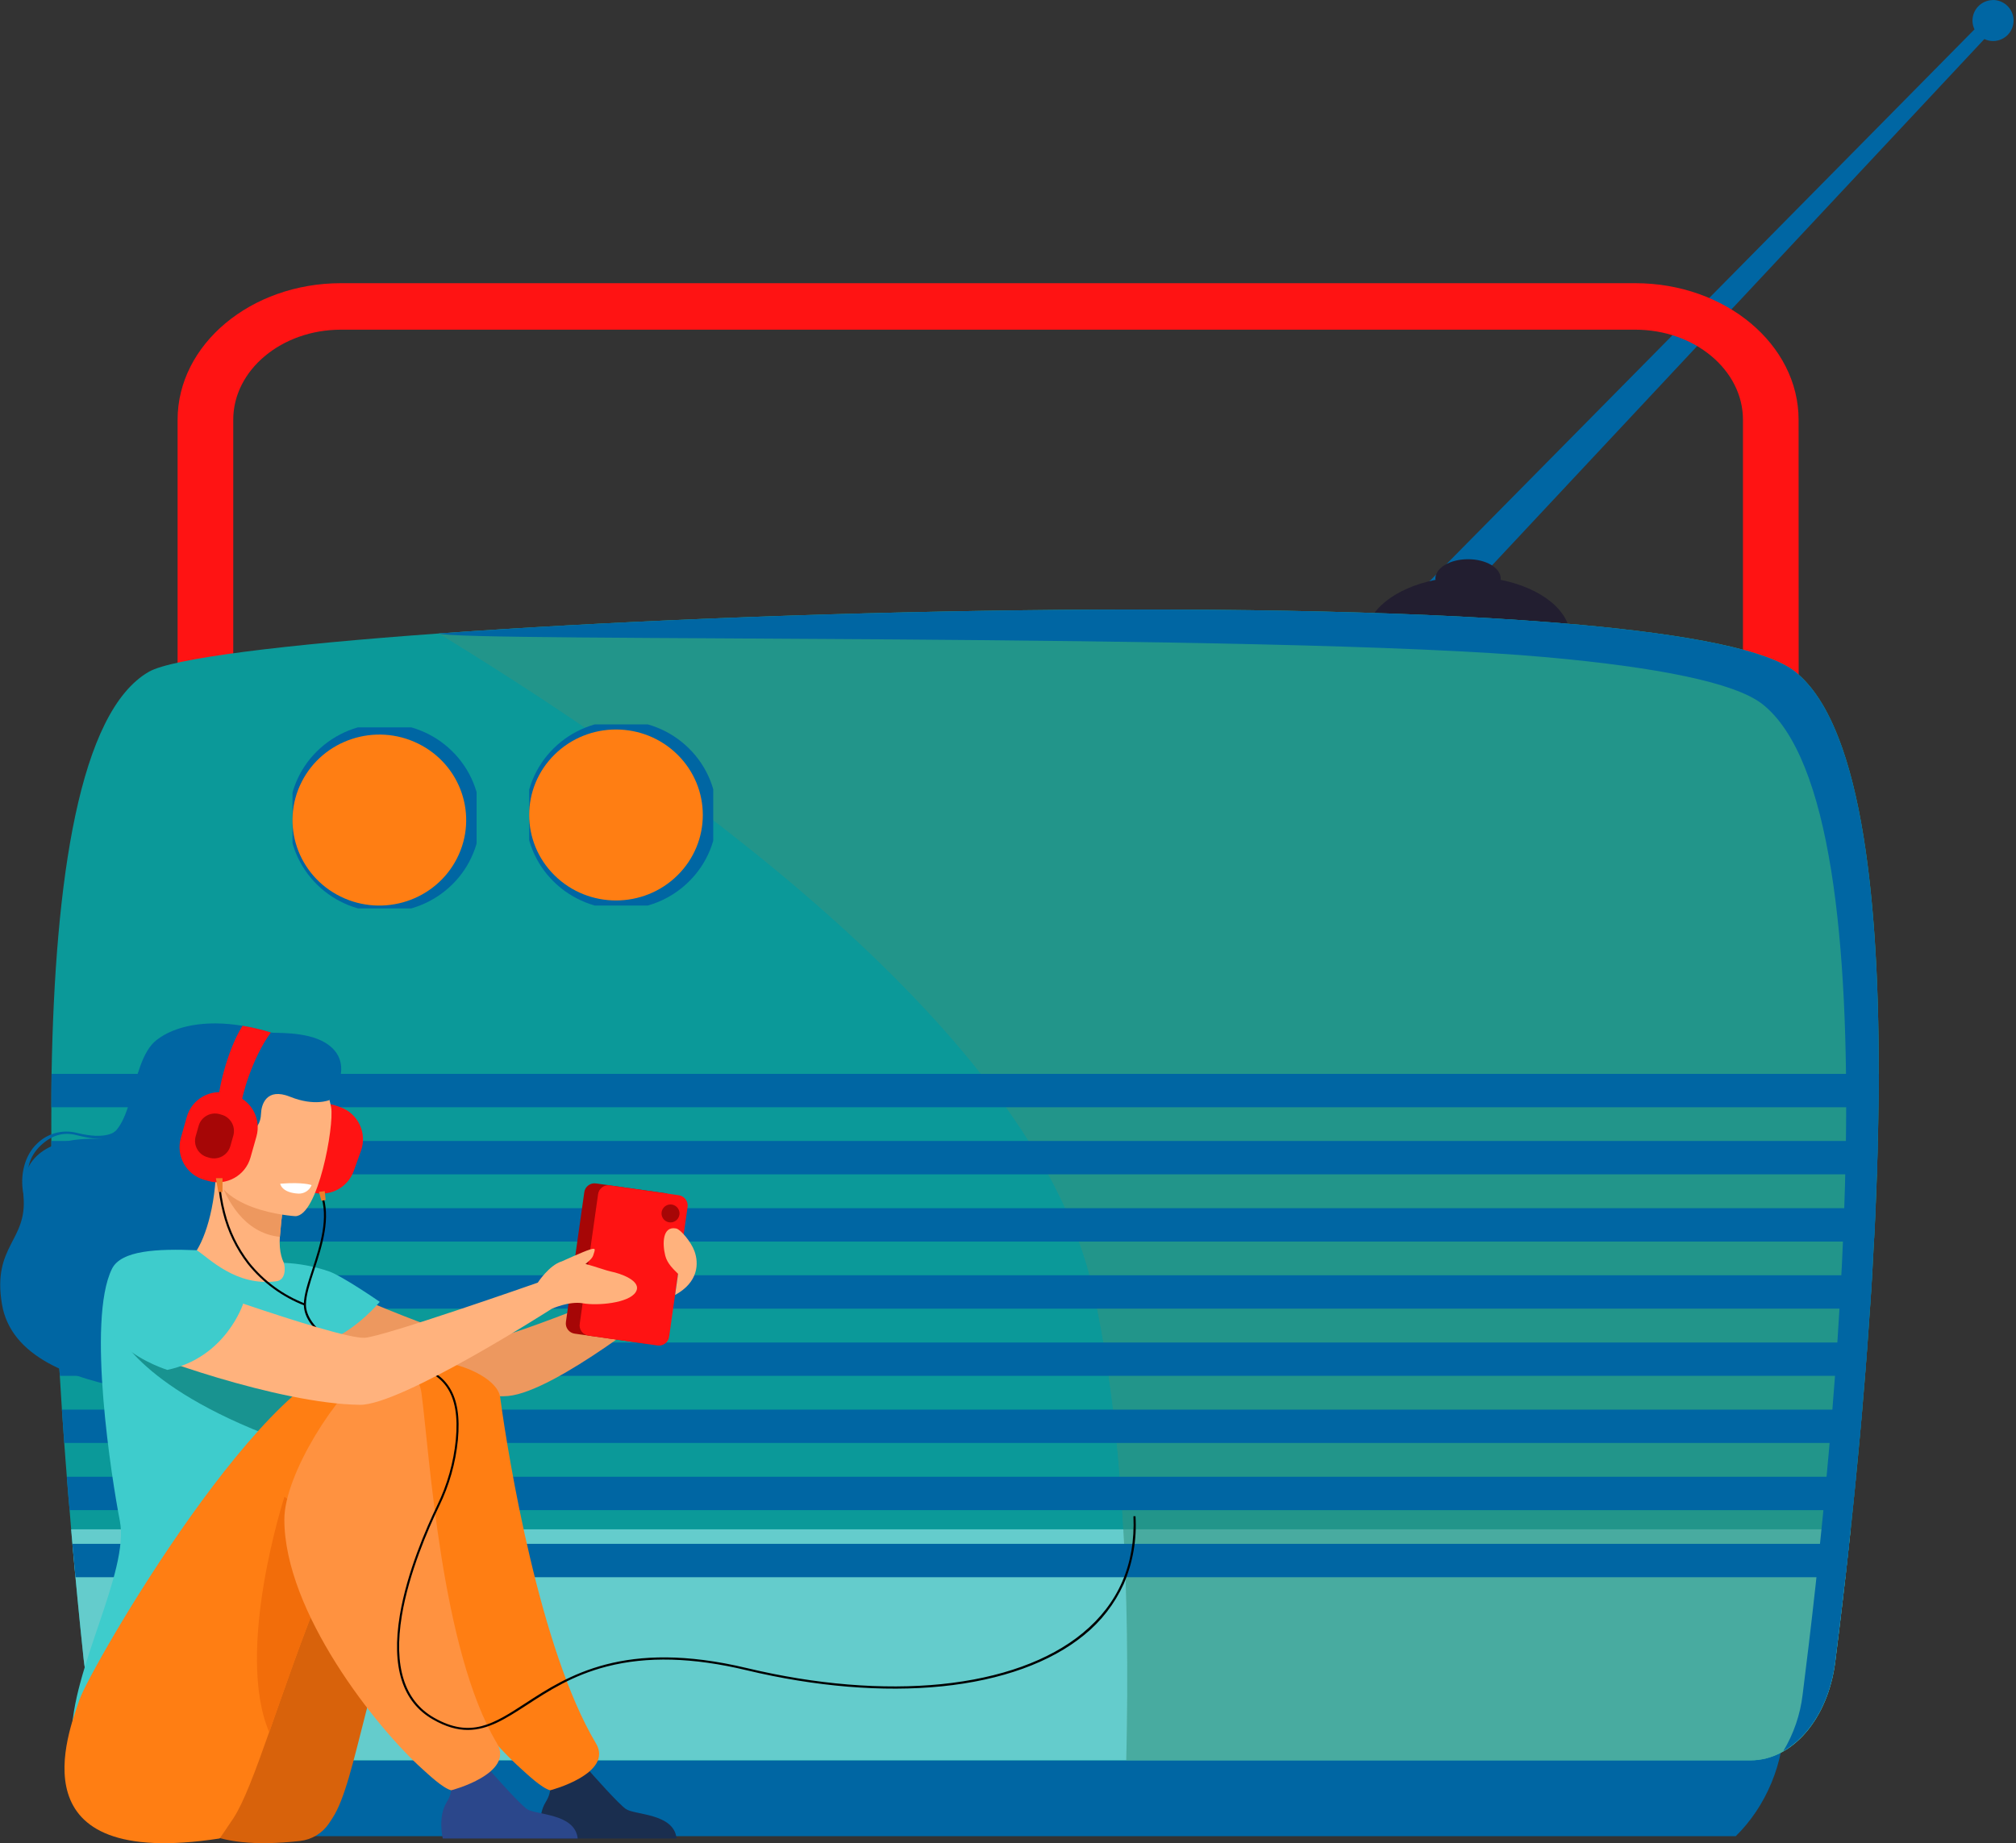 <svg width="690" height="631" viewBox="0 0 690 631" fill="none" xmlns="http://www.w3.org/2000/svg">
<rect x="0" y="0" width="690" height="631" fill="#333333" stroke="none"/>
<path d="M681.959 0.028C680.097 0.077 678.33 0.86 677.045 2.207C675.76 3.553 675.063 5.354 675.105 7.213C675.135 8.196 675.368 9.162 675.792 10.05L485.3 203.001L494.045 211.318L679.17 13.37C680.146 13.839 681.219 14.074 682.302 14.055C683.226 14.032 684.137 13.828 684.982 13.454C685.828 13.08 686.591 12.544 687.229 11.876C687.866 11.207 688.366 10.42 688.699 9.559C689.032 8.698 689.191 7.78 689.169 6.857C689.146 5.934 688.942 5.025 688.567 4.181C688.193 3.337 687.655 2.575 686.986 1.939C686.316 1.302 685.528 0.804 684.665 0.471C683.803 0.139 682.883 -0.02 681.959 0.002V0.028Z" fill="#0066A3"/>
<path d="M513.568 198.495C513.568 198.355 513.638 198.223 513.638 198.082C513.638 194.411 508.632 191.442 502.456 191.442C496.28 191.442 491.274 194.411 491.274 198.082C491.289 198.221 491.312 198.359 491.344 198.495C477.47 201.253 467.458 209.035 467.458 218.186C467.458 229.666 483.127 238.967 502.456 238.967C521.785 238.967 537.454 229.666 537.454 218.186C537.454 209.017 527.442 201.253 513.568 198.495Z" fill="#221E30"/>
<path d="M615.623 270.023H596.549V143.69C596.549 126.695 580.009 112.862 559.677 112.862H116.704C96.372 112.862 79.832 126.695 79.832 143.69V261.003H60.785V143.69C60.785 117.912 85.867 96.947 116.704 96.947H559.677C590.514 96.947 615.588 117.912 615.588 143.69L615.623 270.023Z" fill="#FF1313"/>
<path d="M66.477 628.601H594.086C604.335 618.501 610.802 603.816 610.802 587.409V547.799H49.726V587.409C49.726 603.816 56.218 618.501 66.477 628.601Z" fill="#0066A3"/>
<path d="M643.02 367.636C643.02 371.401 642.981 375.207 642.905 379.053C642.905 382.9 642.826 386.738 642.712 390.612C642.597 394.485 642.527 398.218 642.412 402.029C642.298 405.841 642.105 409.75 641.955 413.632C641.805 417.514 641.612 421.238 641.383 425.049C641.154 428.861 640.961 432.769 640.776 436.608C640.591 440.446 640.275 444.249 640.011 448.025C639.747 451.802 639.518 455.781 639.21 459.628C638.902 463.474 638.638 467.269 638.33 471.045C638.022 474.822 637.679 478.8 637.371 482.603C637.063 486.406 636.685 490.245 636.342 494.021C635.999 497.938 635.621 501.812 635.242 505.615C634.864 509.418 634.477 513.3 634.098 517.032C633.676 520.993 633.298 524.832 632.876 528.591C632.459 532.514 632.043 536.32 631.626 540.008C630.368 550.811 629.18 560.622 628.107 569.062C625.635 588.499 613.441 602.683 599.153 602.683H57.732C42.573 602.683 30.661 587.155 28.62 567.964C27.74 559.752 26.798 550.399 25.84 540.008C25.505 536.328 25.118 532.525 24.775 528.591C24.467 524.832 24.133 520.993 23.825 517.032C23.482 513.308 23.174 509.505 22.875 505.615C22.575 501.724 22.259 497.938 21.995 494.021C21.731 490.256 21.464 486.45 21.194 482.603C20.93 478.8 20.701 474.918 20.473 471.045C20.244 467.172 20.015 463.474 19.787 459.628C19.558 455.781 19.364 451.942 19.18 448.025C19.021 444.257 18.836 440.419 18.687 436.608C18.537 432.796 18.379 428.931 18.265 425.049C18.15 421.167 18.036 417.443 17.921 413.632C17.807 409.82 17.728 405.911 17.693 402.029C17.657 398.147 17.578 394.423 17.578 390.612C17.578 386.8 17.534 382.9 17.578 379.053C17.622 375.207 17.578 371.412 17.649 367.636C18.792 301.43 27.098 243.595 51.019 229.938C59.06 225.379 97.234 220.663 150.25 216.86C261.983 208.832 439.569 204.731 540.744 213.891C578.038 217.282 604.969 222.49 614.374 229.938C636.28 247.24 643.099 303.714 643.02 367.636Z" fill="#0B9999"/>
<path d="M24.344 523.549C25.804 540.439 27.309 555.537 28.62 567.894C30.757 587.91 43.171 602.613 57.732 602.613H599.171C613.459 602.613 625.652 588.428 628.125 568.992C629.717 556.441 631.573 540.939 633.403 523.549H24.344Z" fill="#64CCCC"/>
<g style="mix-blend-mode:multiply" opacity="0.18">
<path d="M628.125 568.992C625.652 588.428 613.459 602.613 599.171 602.613H385.479C386.843 544.698 384.291 486.898 374.042 441.148C355.346 357.983 243.693 274.019 150.215 216.86C261.948 208.832 439.533 204.731 540.709 213.891C578.003 217.282 604.933 222.49 614.338 229.938C661.372 267.054 638.867 484.457 628.125 568.992Z" fill="#FF6D00"/>
</g>
<path opacity="0.48" d="M628.125 568.992C625.652 588.428 613.459 602.613 599.171 602.613H385.479C386.843 544.698 384.291 486.898 374.042 441.148C355.346 357.983 243.693 274.019 150.215 216.86C261.948 208.832 439.533 204.731 540.709 213.891C578.003 217.282 604.933 222.49 614.338 229.938C661.372 267.054 638.867 484.457 628.125 568.992Z" fill="#0B9999"/>
<path d="M614.374 229.938C604.925 222.49 578.039 217.282 540.744 213.891C439.569 204.731 261.939 208.832 150.25 216.86C155.247 219.908 436.023 216.544 529.597 225.019C566.892 228.401 593.778 233.618 603.227 241.066C650.234 278.182 627.72 495.585 616.978 580.085C616.174 586.952 613.912 593.569 610.344 599.495C619.432 594.322 626.33 583.036 628.125 568.957C638.867 484.457 661.372 267.054 614.374 229.938Z" fill="#0066A3"/>
<path d="M643.02 367.636C643.02 371.401 642.981 375.206 642.905 379.053H17.578C17.578 375.215 17.578 371.412 17.649 367.636H643.02Z" fill="#0066A3"/>
<path d="M642.712 390.603C642.641 394.406 642.527 398.209 642.413 402.021H17.693C17.61 398.221 17.572 394.415 17.578 390.603H642.712Z" fill="#0066A3"/>
<path d="M641.955 413.614C641.761 417.417 641.612 421.22 641.383 425.032H18.247C18.088 421.229 18.018 417.426 17.904 413.614H641.955Z" fill="#0066A3"/>
<path d="M640.776 436.581C640.503 440.419 640.275 444.222 640.011 447.999H19.179C19.021 444.231 18.836 440.393 18.687 436.581H640.776Z" fill="#0066A3"/>
<path d="M639.21 459.592C638.946 463.43 638.638 467.233 638.33 471.01H20.473C20.2 467.242 20.015 463.439 19.787 459.592H639.21Z" fill="#0066A3"/>
<path d="M637.38 482.568C637.034 486.409 636.691 490.215 636.351 493.986H21.995C21.731 490.221 21.464 486.415 21.194 482.568H637.38Z" fill="#0066A3"/>
<path d="M635.251 505.562C634.876 509.444 634.494 513.25 634.107 516.98H23.825C23.482 513.256 23.174 509.453 22.875 505.562H635.251Z" fill="#0066A3"/>
<path d="M632.884 528.529C632.468 532.452 632.052 536.258 631.635 539.947H25.839C25.505 536.267 25.118 532.464 24.775 528.529H632.884Z" fill="#0066A3"/>
<path d="M106.147 407.958L104.765 407.466C101.865 406.418 99.497 404.268 98.178 401.484C96.86 398.7 96.697 395.508 97.727 392.605L100.252 385.579C101.299 382.68 103.455 380.313 106.246 378.996C109.038 377.679 112.238 377.52 115.147 378.553L116.528 379.045C119.429 380.092 121.797 382.243 123.115 385.027C124.434 387.811 124.596 391.002 123.566 393.905L121.05 400.932C119.999 403.83 117.842 406.196 115.049 407.512C112.257 408.828 109.057 408.989 106.147 407.958Z" fill="#FF1313"/>
<path d="M0.651 446.383C3.651 464.616 24.564 472.073 45.371 475.7C73.41 480.583 100.076 451.108 101.299 449.281C102.522 447.454 107.73 446.55 93.038 431.812C72.002 410.733 109.296 398.437 112.78 376.594C112.78 376.594 122.678 363.929 111.364 356.991C104.756 352.942 93.768 353.785 92.712 353.478C89.542 352.493 86.309 351.725 83.034 351.177C70.014 349.016 59.72 351.291 53.623 356.016C43.708 363.701 46.629 390.427 33.036 389.909C19.443 389.391 6.704 394.423 8.041 409.627C9.379 424.83 -2.648 426.411 0.651 446.383Z" fill="#0066A3"/>
<path d="M7.962 408.415L9.871 406.658C8.763 400.967 9.801 396.057 13.927 392.157C17.508 388.776 21.476 387.415 26.059 388.574C37.083 391.367 39.37 389.04 39.459 388.89L40.136 389.707V388.416L39.555 387.195C39.555 387.195 36.617 390.436 26.244 387.819C23.858 387.216 21.357 387.238 18.982 387.883C16.607 388.527 14.438 389.773 12.687 391.499C8.358 395.565 6.81 402.469 7.962 408.415Z" fill="#0066A3"/>
<path d="M107.572 437.582C107.572 437.582 155.538 459.241 165.383 458.811C175.227 458.38 230.161 434.904 230.161 434.904L228.305 445.575C228.305 445.575 190.281 476.42 173.917 477.905C157.799 479.406 102.707 463.466 97.375 460.102C92.043 456.738 92.149 440.981 107.572 437.582Z" fill="#ED985F"/>
<path d="M110.625 460.128C105.098 463.852 98.907 466.482 92.387 467.875C64.286 474.356 53.518 450.651 49.471 434.368C52.406 432.745 55.648 431.752 58.99 431.452C61.022 431.206 63.16 431.048 64.928 430.96C68.087 428.554 72.785 418.664 73.823 403.338L75.152 403.698L97.296 409.75C97.296 409.75 96.284 416.776 95.783 423.416C95.404 428.615 96.75 432.005 97.736 433.226C97.969 433.281 98.19 433.381 98.385 433.521C98.58 433.661 98.745 433.839 98.871 434.043C98.997 434.247 99.081 434.474 99.119 434.71C99.156 434.947 99.147 435.189 99.091 435.422C103.718 443.27 107.58 451.543 110.625 460.128Z" fill="#FFB27D"/>
<path d="M97.322 409.75C97.322 409.75 96.311 416.776 95.809 423.424C83.263 422.169 77.439 410.25 75.178 403.698L97.322 409.75Z" fill="#ED985F"/>
<path d="M101.07 416.346C101.07 416.346 71.289 414.712 72.591 396.206C73.894 377.701 70.937 365.036 90.011 365.299C109.085 365.563 112.279 372.888 113.343 379.168C114.408 385.447 108.865 416.302 101.07 416.346Z" fill="#FFB27D"/>
<path d="M41.007 520.589C38.324 506.862 29.57 452.013 38.324 434.368C41.473 428.027 53.834 427.456 67.357 428.009C71.571 430.732 80.791 440.463 94.577 438.636C97.753 438.215 97.727 434.245 97.155 432.321C102.379 432.544 107.544 433.517 112.49 435.211C117.065 436.739 129.98 445.68 129.98 445.68C129.98 445.68 122.449 454.753 113.009 458.74C114.619 473.065 112.226 479.389 97.34 512.483C84.759 540.456 99.038 565.637 99.038 565.637C99.038 565.637 24.977 625.079 24.564 594.813C24.238 571.987 44.447 538.129 41.007 520.589Z" fill="#3ECCCC"/>
<path d="M102.707 630.235C104.697 630.009 106.615 629.354 108.325 628.313C110.036 627.273 111.499 625.872 112.613 624.21C112.974 623.683 113.352 623.103 113.757 622.453C122.194 609.718 125.467 570.696 144.435 529.135C149.054 519.008 165.629 517.19 170.151 505.755C170.151 505.755 181.28 468.674 148.851 467.576C116.422 466.478 62.016 570.748 61.154 581.683C60.31 592.354 39.705 637.331 102.707 630.235Z" fill="#D8620B"/>
<path d="M231.569 629.383H185.407C185.407 629.383 183.647 622.032 186.709 617.034C189.392 612.643 188.363 610.087 186.383 606.424C188.832 607.483 191.485 607.984 194.152 607.891C196.593 607.616 198.94 606.79 201.014 605.476C203.002 607.742 211.51 617.359 214.167 619.265C217.193 621.434 230.636 620.661 231.569 629.383Z" fill="#1A2E4F"/>
<path d="M38.764 452.707C38.464 452.259 42.705 470.861 86.272 489.129C123.707 504.833 128.863 464.537 97.41 460.067C65.958 455.596 38.764 452.707 38.764 452.707Z" fill="#189390"/>
<path d="M171.189 478.335C173.969 499.133 184.817 564.776 203.961 596.807C210.12 607.127 188.415 612.915 188.301 612.889C185.38 612.125 180.533 607.487 178.298 605.476C162.752 591.494 131.203 551.9 131.203 520.159C131.203 504.684 130.93 475.12 142.209 467.602C149.151 462.982 170.09 470.07 171.189 478.335Z" fill="#FF7E13"/>
<path d="M75.169 629.383C75.169 629.383 76.885 627.003 79.867 622.488C83.386 617.122 87.337 606.565 92.105 593.022C97.111 578.811 103.05 561.333 110.475 543.135C112.763 537.523 115.191 531.84 117.777 526.167C122.396 516.04 135.109 517.445 139.622 505.966C139.622 505.966 157.262 466.311 124.842 465.213C92.422 464.116 30.802 571.337 27.265 581.718C23.385 593.083 4.478 640.265 75.169 629.383Z" fill="#FF7E13"/>
<path d="M197.724 629.383H151.535C151.535 629.383 149.775 622.032 152.846 617.034C155.529 612.643 154.5 610.087 152.511 606.424C154.96 607.482 157.614 607.983 160.28 607.891C162.724 607.615 165.073 606.789 167.151 605.476C169.131 607.742 177.638 617.359 180.295 619.265C183.313 621.434 196.765 620.661 197.724 629.383Z" fill="#2B478B"/>
<path d="M92.149 593.022C97.155 578.811 103.094 561.333 110.519 543.135C108.575 529.355 104.361 517.296 97.366 512.395C97.322 512.43 80.272 565.18 92.149 593.022Z" fill="#F26D0A"/>
<path d="M144.25 476.859C147.03 497.657 150.945 564.776 170.089 596.807C176.248 607.127 154.535 612.915 154.42 612.889C151.508 612.125 146.652 607.487 144.417 605.476C128.871 591.494 97.322 551.9 97.322 520.159C97.322 504.684 115.516 476.359 126.795 468.849C128.402 467.8 130.249 467.175 132.163 467.033C134.078 466.89 135.997 467.236 137.741 468.036C139.486 468.837 140.998 470.066 142.136 471.609C143.275 473.153 144.002 474.959 144.25 476.859Z" fill="#FF9240"/>
<path d="M106.648 405.709C106.648 405.709 103.833 404.594 95.906 405.235C95.906 405.235 96.328 408.327 102.17 408.625C103.126 408.658 104.069 408.395 104.87 407.873C105.671 407.352 106.292 406.596 106.648 405.709Z" fill="white"/>
<path d="M196.721 456.571L220.308 459.9C221.242 460.03 222.19 459.785 222.944 459.219C223.697 458.652 224.195 457.811 224.328 456.878L230.61 412.481C230.741 411.547 230.496 410.6 229.929 409.846C229.361 409.092 228.518 408.593 227.584 408.458L203.997 405.138C203.533 405.068 203.06 405.09 202.606 405.205C202.151 405.319 201.724 405.523 201.349 405.805C200.975 406.086 200.66 406.439 200.425 406.844C200.189 407.248 200.036 407.696 199.976 408.16L193.694 452.557C193.624 453.02 193.646 453.492 193.761 453.946C193.875 454.4 194.08 454.826 194.361 455.2C194.643 455.574 194.997 455.888 195.402 456.123C195.808 456.359 196.256 456.511 196.721 456.571Z" fill="#A60606"/>
<path d="M201.445 457.239L224.997 460.611C225.461 460.682 225.933 460.659 226.388 460.545C226.843 460.43 227.27 460.226 227.644 459.945C228.019 459.664 228.333 459.31 228.569 458.906C228.805 458.501 228.957 458.054 229.018 457.59L235.335 413.184C235.465 412.251 235.22 411.305 234.653 410.552C234.085 409.8 233.242 409.303 232.308 409.17L208.721 405.806C208.258 405.735 207.785 405.758 207.33 405.872C206.876 405.987 206.448 406.191 206.074 406.472C205.699 406.754 205.385 407.107 205.149 407.511C204.913 407.916 204.761 408.363 204.7 408.827L198.419 453.225C198.348 453.687 198.371 454.159 198.485 454.613C198.6 455.067 198.804 455.493 199.086 455.867C199.368 456.241 199.722 456.555 200.127 456.791C200.532 457.026 200.98 457.178 201.445 457.239Z" fill="#FF1313"/>
<path d="M232.546 415.819C232.625 415.218 232.526 414.608 232.259 414.065C231.993 413.521 231.572 413.068 231.048 412.762C230.525 412.456 229.923 412.311 229.318 412.346C228.712 412.38 228.131 412.592 227.645 412.956C227.16 413.319 226.794 413.817 226.591 414.387C226.388 414.958 226.359 415.575 226.506 416.163C226.654 416.75 226.972 417.28 227.42 417.688C227.868 418.095 228.427 418.362 229.026 418.453C229.431 418.514 229.844 418.494 230.241 418.394C230.638 418.294 231.011 418.116 231.338 417.871C231.666 417.626 231.941 417.318 232.148 416.966C232.356 416.613 232.491 416.223 232.546 415.819Z" fill="#A60606"/>
<path d="M237.701 428.352C236.557 425.164 232.968 420.869 231.411 420.561C226.686 419.63 226.686 425.831 227.689 429.854C228.384 432.646 230.645 434.64 232.088 436.089L231.068 443.318C239.074 438.935 239.206 432.506 237.701 428.352Z" fill="#FFB27D"/>
<path d="M160.113 592.231C167.151 592.231 173.257 588.27 180.348 583.677C187.659 578.916 195.938 573.524 207.727 570.503C221.434 566.989 237.077 567.376 255.543 571.794C279.139 577.432 302.234 579.338 322.346 577.3C342.73 575.236 359.569 569.15 371.051 559.735C376.859 555.045 381.494 549.07 384.591 542.283C387.742 534.969 389.129 527.017 388.638 519.07H387.934C388.646 535.538 382.796 549.002 370.523 559.102C359.156 568.465 342.449 574.49 322.205 576.545C302.172 578.574 279.157 576.677 255.64 571.056C213.718 561.035 194.169 573.761 179.89 583.062C169.016 590.141 161.151 595.261 148.526 588.033C138.373 582.219 134.678 570.467 137.537 553.112C139.957 538.498 146.555 523.382 150.268 515.671C153.755 508.535 155.939 500.834 156.717 492.932C157.447 485.159 156.532 479.327 153.91 475.103C150.954 470.36 145.869 467.576 138.347 466.592C116.264 463.703 104.712 454.349 104.712 446.611C104.712 443.476 106.032 439.436 107.554 434.763C110.29 426.376 113.387 416.872 110.299 408.485L109.639 408.731C112.639 416.89 109.578 426.296 106.886 434.544C105.337 439.278 104 443.326 104 446.611C104 456 118.411 464.695 138.25 467.295C152.036 469.095 157.517 476.956 156.013 492.862C155.246 500.682 153.086 508.302 149.634 515.364C145.895 523.11 139.271 538.296 136.842 552.998C133.921 570.678 137.722 582.676 148.174 588.639C152.608 591.186 156.488 592.231 160.113 592.231Z" fill="black"/>
<path d="M104.264 446.963L104.528 446.313C96.998 443.407 90.376 438.557 85.34 432.26C81.392 427.149 78.551 421.275 76.999 415.01C75.263 408.222 74.763 401.178 75.521 394.213L74.826 394.107C74.047 401.166 74.551 408.306 76.313 415.186C77.89 421.544 80.776 427.505 84.785 432.69C89.898 439.085 96.62 444.01 104.264 446.963Z" fill="black"/>
<path d="M209.24 435.334C207.577 435.009 204.005 433.665 200.389 432.699C201.472 431.821 202.677 430.837 203.029 429.783C203.671 427.754 204.102 427.096 201.947 427.746C199.791 428.396 192.269 431.83 192.269 431.83C187.993 433.077 184.061 439.102 184.061 439.102C184.061 439.102 131.185 457.66 124.824 457.976C114.98 458.468 49.479 434.386 49.479 434.386C34.022 437.793 37.488 456.755 42.802 460.119C48.116 463.483 95.263 480.601 123.197 480.926C137.344 481.084 188.811 448.069 188.811 448.069C188.811 448.069 194.829 445.32 199.554 446.181C204.278 447.042 215.231 446.181 217.598 442.316C219.965 438.452 212.029 435.87 209.24 435.334Z" fill="#FFB27D"/>
<path d="M83.246 446.242C83.246 446.242 77.386 464.757 57.266 468.972C57.266 468.972 24.036 458.758 40.55 436.16C40.585 436.16 56.958 424.022 83.246 446.242Z" fill="#3ECCCC"/>
<path d="M112.762 376.594C112.762 376.594 107.633 378.825 99.328 375.479C91.023 372.132 89.43 378.386 89.343 381.232C89.123 387.986 83.246 387.871 83.246 387.871L68.333 378.342V360.697L93.011 354.549L113.475 361.365C113.475 361.365 114.548 370.798 112.762 376.594Z" fill="#0066A3"/>
<path d="M74.87 376.717L79.348 377.139C79.348 377.139 82.639 378.017 82.647 378.105C82.48 376.173 86.166 362.348 92.695 353.46C89.524 352.476 86.291 351.707 83.017 351.159C77.43 359.959 74.369 375.075 74.87 376.717Z" fill="#FF1313"/>
<path d="M63.936 382.356L61.897 389.556C60.146 395.736 63.745 402.163 69.936 403.91L71.35 404.31C77.54 406.057 83.977 402.464 85.728 396.284L87.768 389.083C89.518 382.904 85.919 376.477 79.728 374.729L78.315 374.33C72.124 372.583 65.687 376.176 63.936 382.356Z" fill="#FF1313"/>
<path d="M67.987 385.419L66.973 389.003C66.101 392.084 67.897 395.286 70.983 396.157L71.677 396.352C74.763 397.222 77.972 395.43 78.843 392.349L79.857 388.765C80.729 385.684 78.933 382.482 75.847 381.611L75.153 381.416C72.067 380.546 68.858 382.338 67.987 385.419Z" fill="#A60606"/>
<path d="M111.153 407.773L111.46 410.812L110.009 411.076L109.164 408.037L111.153 407.773Z" fill="#ED7D2B"/>
<path d="M76.163 403.338V408.081H74.712L73.902 403.338H76.163Z" fill="#ED7D2B"/>
<g clip-path="url(#clip0)">
<path d="M233.652 299.69C245.256 288.261 245.256 269.731 233.652 258.303C222.047 246.874 203.233 246.874 191.629 258.303C180.024 269.731 180.024 288.261 191.629 299.69C203.233 311.118 222.047 311.118 233.652 299.69Z" fill="#0066A3" stroke="#0066A3" stroke-width="6" stroke-miterlimit="10"/>
<path d="M231.844 299.694C243.448 288.266 243.448 269.736 231.844 258.307C220.24 246.879 201.425 246.879 189.821 258.307C178.217 269.736 178.217 288.266 189.821 299.694C201.425 311.123 220.24 311.123 231.844 299.694Z" fill="#FF7E13"/>
</g>
<g clip-path="url(#clip1)">
<path d="M150.479 302.627C163.172 292.379 165.025 273.94 154.617 261.441C144.21 248.943 125.484 247.119 112.791 257.367C100.098 267.615 98.245 286.054 108.653 298.553C119.06 311.051 137.787 312.875 150.479 302.627Z" fill="#0066A3" stroke="#0066A3" stroke-width="6" stroke-miterlimit="10"/>
<path d="M156.417 293.837C163.759 279.381 157.81 261.802 143.13 254.573C128.449 247.343 110.596 253.201 103.254 267.657C95.913 282.112 101.862 299.692 116.542 306.921C131.223 314.15 149.076 308.292 156.417 293.837Z" fill="#FF7E13"/>
</g>
<defs>
<clipPath id="clip0">
<rect width="63" height="62" fill="white" transform="translate(181.117 248)"/>
</clipPath>
<clipPath id="clip1">
<rect width="63" height="62" fill="white" transform="translate(100.117 249)"/>
</clipPath>
</defs>
</svg>
